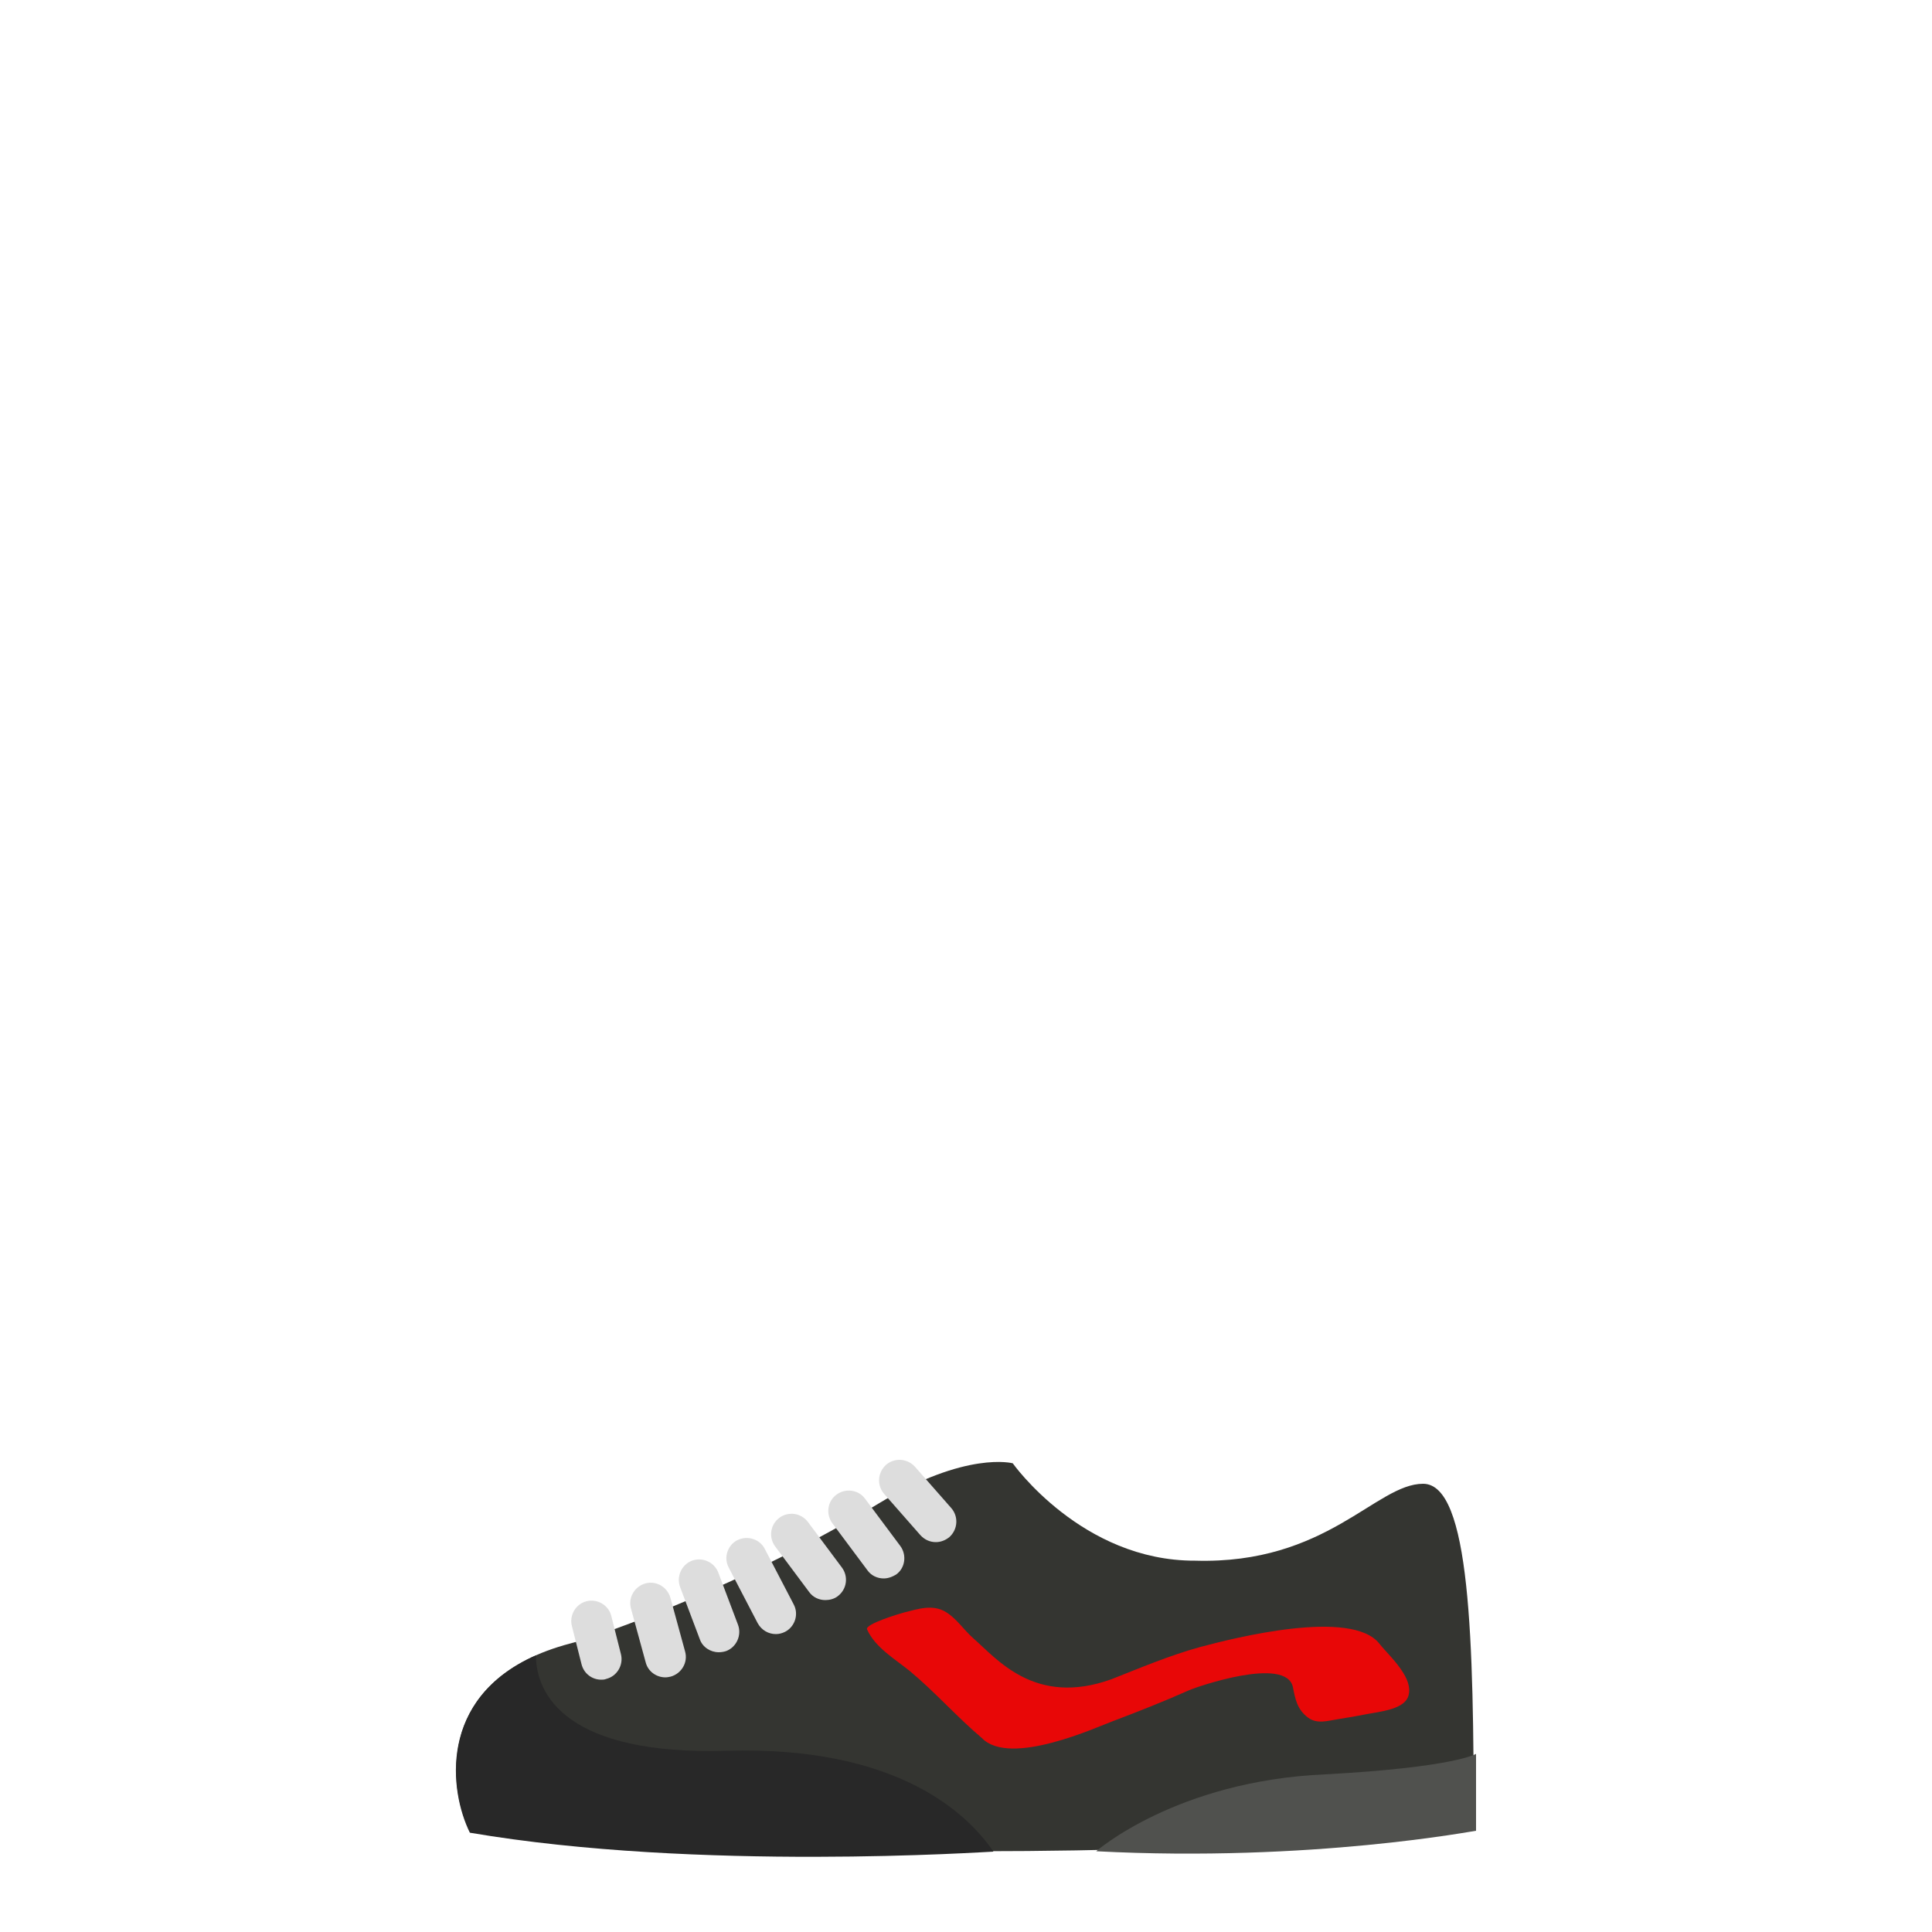 <?xml version="1.0" encoding="utf-8"?>
<!-- Generator: Adobe Illustrator 18.0.0, SVG Export Plug-In . SVG Version: 6.00 Build 0)  -->
<!DOCTYPE svg PUBLIC "-//W3C//DTD SVG 1.1//EN" "http://www.w3.org/Graphics/SVG/1.1/DTD/svg11.dtd">
<svg version="1.1" id="content" xmlns="http://www.w3.org/2000/svg" xmlns:xlink="http://www.w3.org/1999/xlink" x="0px" y="0px"
	 width="500px" height="500px" viewBox="0 0 500 500" enable-background="new 0 0 500 500" xml:space="preserve">
<rect id="position" display="none" fill="none" stroke="#000000" width="500" height="500"/>
<g id="bounds" display="none">
	<rect x="0.2" y="80.2" display="inline" fill="none" stroke="#EAEAEA" stroke-miterlimit="10" width="499.5" height="499.5"/>
</g>
<g id="shoes">
	<path fill="#343531" d="M262.1,378.7c0,0-12-3.3-34.7,10.4c-34.4,20.8-70.8,33.9-79.7,36.2c-34.9,9.1-31.9,37.1-26,48.9
		c25.9,3.1,74.9,4.9,131.4,4.9c69.1,0,127.8-5,128.3-6.2c0-48.7-0.9-88.9-13.1-88.9c-12.2,0-24.9,20.9-59,19.9
		C280,404,262.1,378.7,262.1,378.7z"/>
	<g>
		<path fill="#DDDDDD" d="M242.2,399.1c-1.5,0-2.9-0.6-4-1.8l-9.4-10.7c-1.9-2.2-1.7-5.5,0.5-7.5c2.2-1.9,5.5-1.7,7.5,0.5l9.4,10.7
			c1.9,2.2,1.7,5.5-0.5,7.5C244.7,398.6,243.5,399.1,242.2,399.1z"/>
	</g>
	<g>
		<path fill="#DDDDDD" d="M228.7,408.5c-1.6,0-3.2-0.7-4.2-2.1l-9.1-12.2c-1.7-2.3-1.3-5.7,1.1-7.4c2.3-1.7,5.7-1.3,7.4,1.1
			l9.1,12.2c1.7,2.3,1.3,5.7-1.1,7.4C230.9,408.1,229.8,408.5,228.7,408.5z"/>
	</g>
	<g>
		<path fill="#DDDDDD" d="M213.6,414.1c-1.6,0-3.2-0.7-4.2-2.1l-8.8-11.8c-1.7-2.3-1.3-5.6,1.1-7.4c2.3-1.7,5.6-1.3,7.4,1.1
			l8.8,11.8c1.7,2.3,1.3,5.6-1.1,7.4C215.9,413.8,214.7,414.1,213.6,414.1z"/>
	</g>
	<g>
		<path fill="#DDDDDD" d="M200.8,422.9c-1.9,0-3.7-1-4.7-2.8l-7.5-14.4c-1.4-2.6-0.3-5.8,2.2-7.1c2.6-1.3,5.8-0.3,7.1,2.2l7.5,14.4
			c1.4,2.6,0.3,5.8-2.2,7.1C202.4,422.7,201.6,422.9,200.8,422.9z"/>
	</g>
	<g>
		<path fill="#DDDDDD" d="M186,427.6c-2.1,0-4.2-1.3-4.9-3.4l-5.1-13.5c-1-2.7,0.4-5.8,3.1-6.8c2.7-1,5.8,0.4,6.8,3.1l5.1,13.5
			c1,2.7-0.4,5.8-3.1,6.8C187.3,427.5,186.6,427.6,186,427.6z"/>
	</g>
	<g>
		<path fill="#DDDDDD" d="M172.2,434.1c-2.3,0-4.5-1.5-5.1-3.9l-3.8-13.9c-0.8-2.8,0.9-5.7,3.7-6.5c2.8-0.8,5.7,0.9,6.5,3.7
			l3.8,13.9c0.8,2.8-0.9,5.7-3.7,6.5C173.1,434,172.7,434.1,172.2,434.1z"/>
	</g>
	<g>
		<path fill="#DDDDDD" d="M155.6,434.7c-2.4,0-4.5-1.6-5.1-4l-2.5-9.9c-0.7-2.8,1-5.7,3.8-6.4c2.8-0.7,5.7,1,6.4,3.8l2.5,9.9
			c0.7,2.8-1,5.7-3.8,6.4C156.4,434.7,156,434.7,155.6,434.7z"/>
	</g>
	<path fill="#282828" d="M188.1,453.1c-41.3,1.2-49.4-14.4-49.4-24.7c-25.4,11.2-22.4,35.2-17.1,45.9c59.2,10.1,134.1,4.9,135.5,4.9
		C250.3,469.2,232,451.8,188.1,453.1z"/>
	<path fill="#798255" d="M378.9,391"/>
	<path fill="#50514E" d="M283.7,479.1c0,0,20.7-18.2,59.2-19.9c33.5-1.8,39.1-5.3,39.1-5.3v19.9C382,473.7,339.4,482,283.7,479.1z"
		/>
	<path fill="#E80707" d="M363.2,433c-1.8-3-4.8-5.8-6.2-7.6c-7.2-9.2-37.7-1.5-46.6,0.9c-7.9,2.2-15.2,5.3-22.8,8.3
		c-19.8,7.1-29.6-5.3-35.7-10.6c-2.5-2.2-4.3-5.1-7.1-6.8c-3.4-2.1-7.2-0.8-10.8,0.1c-0.8,0.2-10.3,3-9.6,4.4
		c2.1,4.7,7.3,7.7,11.1,10.8c6.5,5.4,12.1,11.8,18.6,17.3c7.3,7.6,30.1-3,34-4.4c6.6-2.5,13.2-5.1,19.7-8c1.8-0.8,25-8.9,26.8-0.8
		c0.6,3.1,1.1,5.8,3.9,7.9c2.4,1.8,5.2,0.8,7.9,0.4c2.5-0.4,4.9-0.8,7.4-1.3c3-0.6,9-1.1,10.5-4.2
		C365.2,437.4,364.5,435.1,363.2,433z"/>
</g>
</svg>
